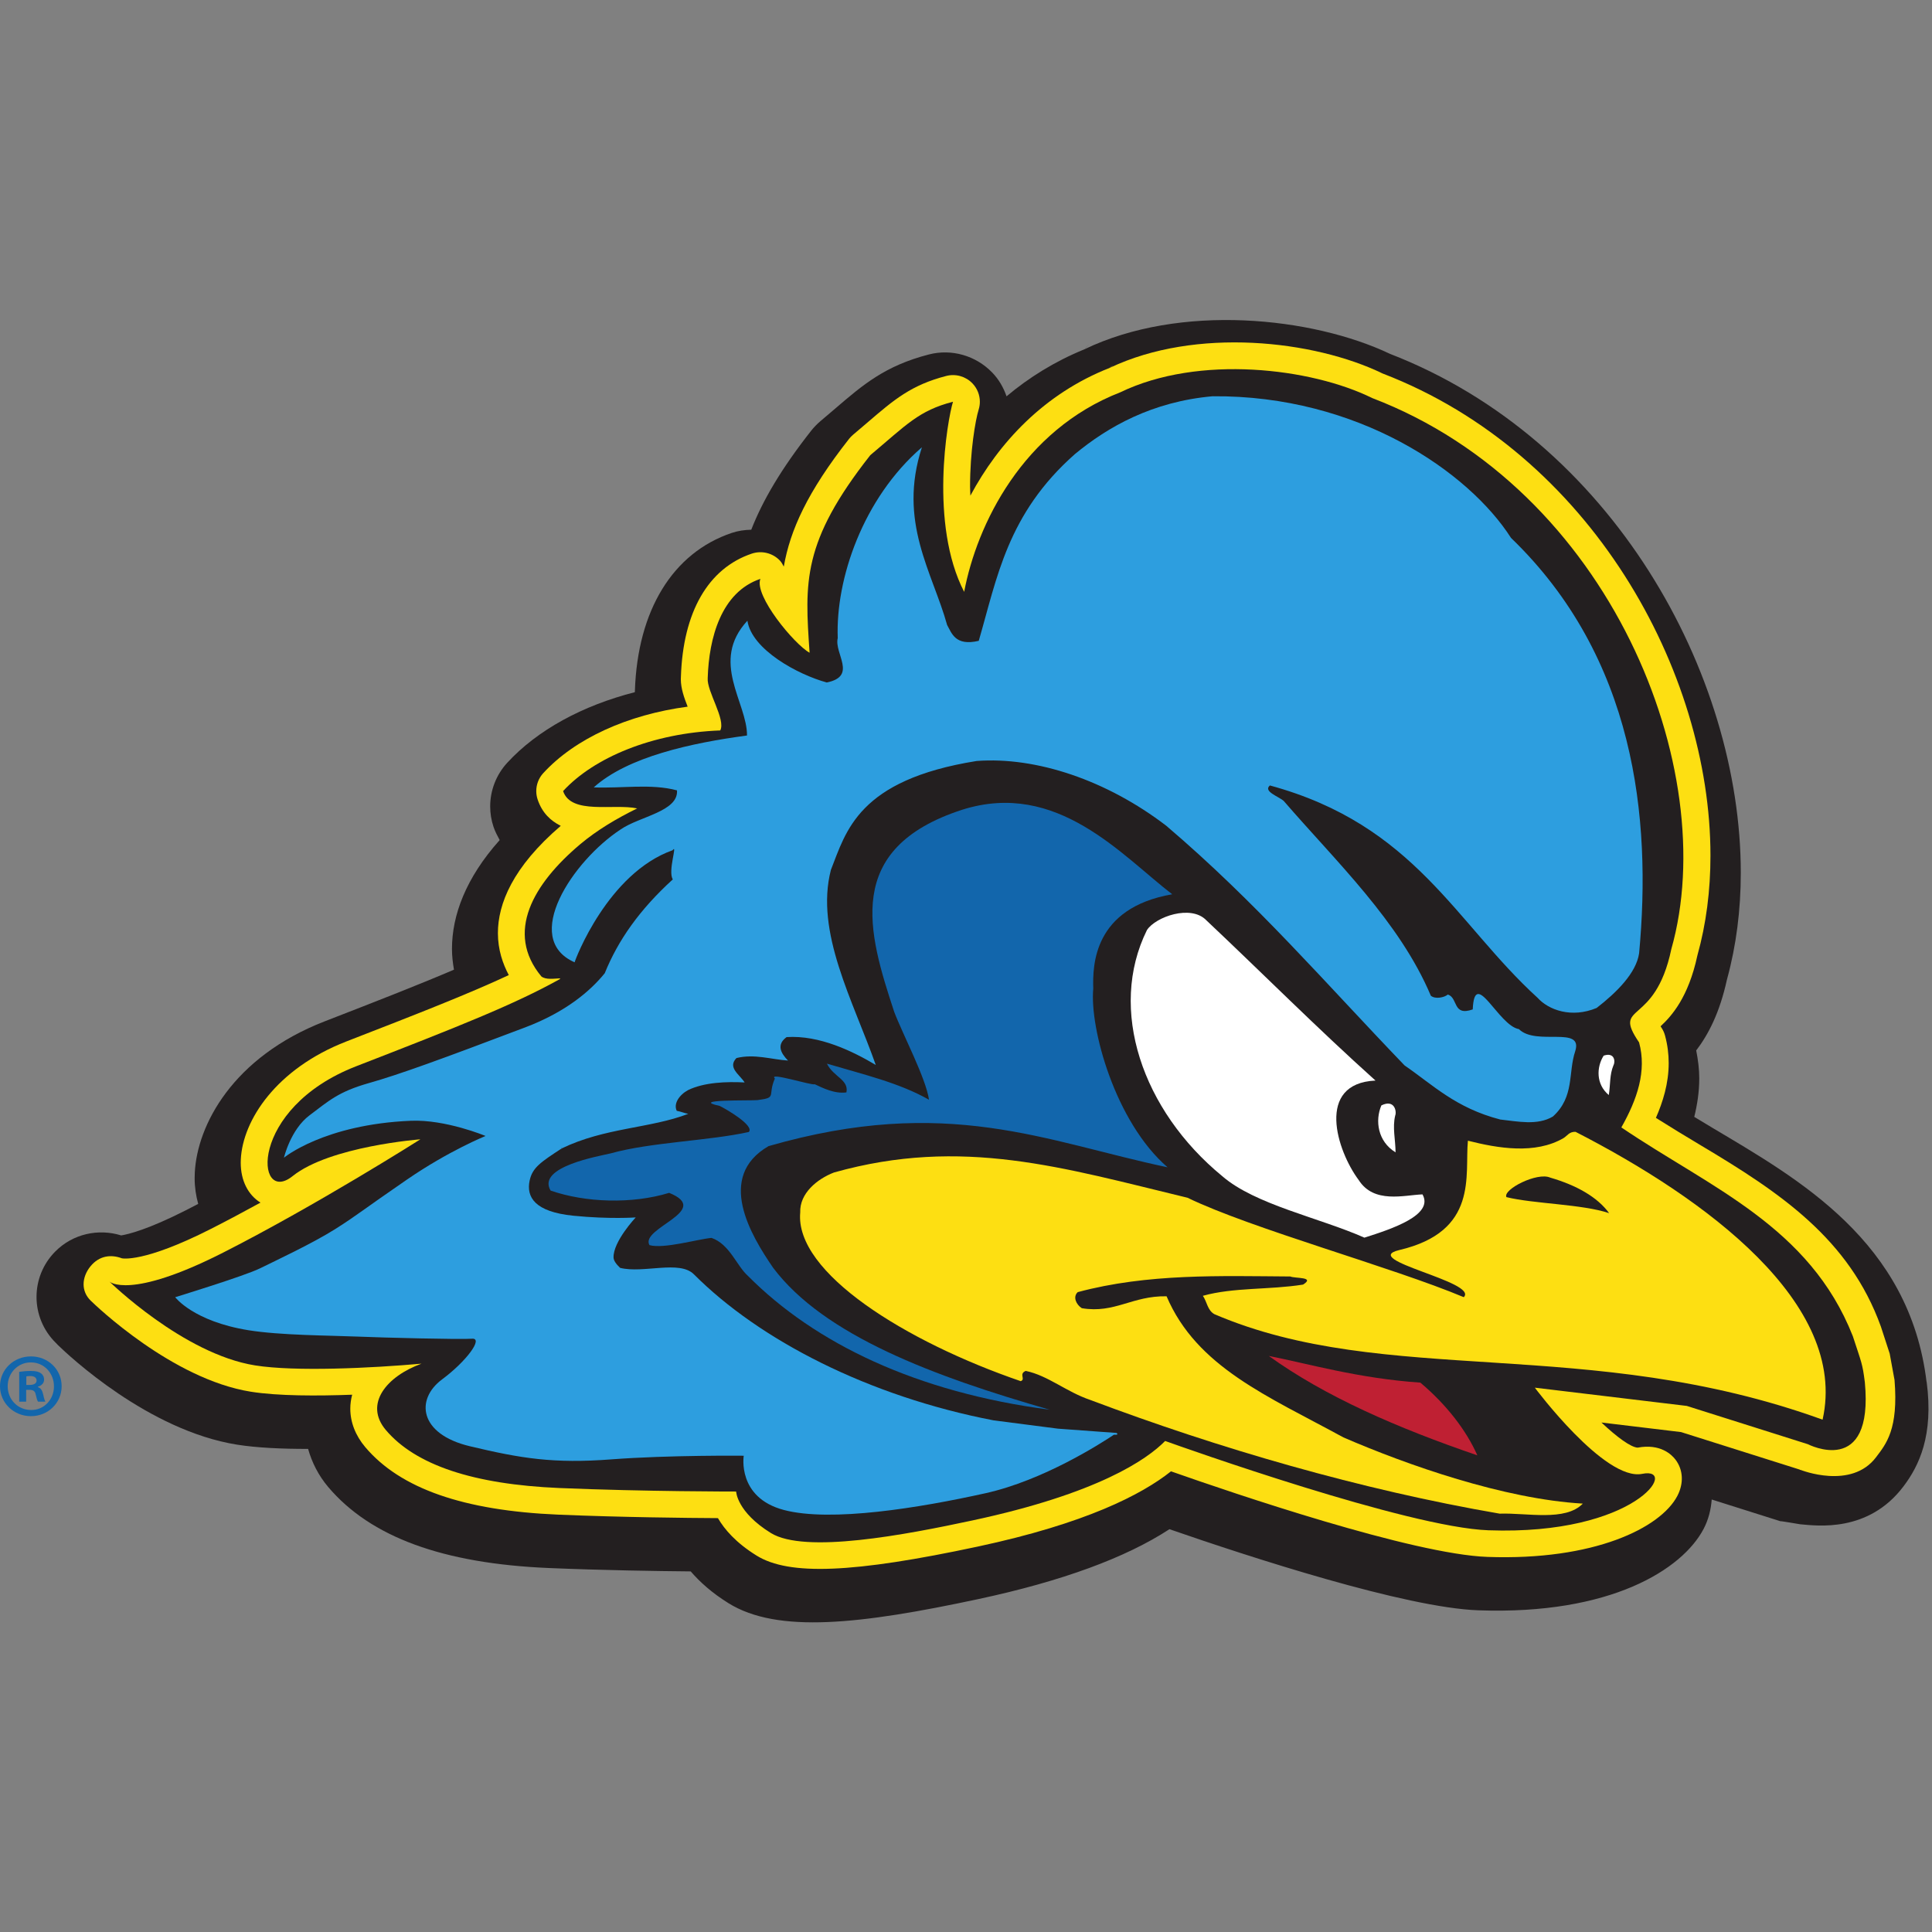 <?xml version="1.0" encoding="UTF-8"?>
<svg width="200px" height="200px" viewBox="0 0 200 200" version="1.1" xmlns="http://www.w3.org/2000/svg" xmlns:xlink="http://www.w3.org/1999/xlink">
    <rect x="0" y="0" width="200" height="200" fill="#808080" stroke="none"/>
    <!-- Generator: Sketch 51.3 (57544) - http://www.bohemiancoding.com/sketch -->
    <title>delaware</title>
    <desc>Created with Sketch.</desc>
    <defs></defs>
    <g id="delaware" stroke="none" stroke-width="1" fill="none" fill-rule="evenodd">
        <g id="delaware_BGL" transform="translate(0, 32.836)">
            <g id="delaware">
                <g id="g10" transform="translate(100, 67.754) scale(-1, 1) rotate(-180) translate(-100, -67.754) translate(0, 0.008)" fill-rule="nonzero">
                    <g id="g12" transform="translate(0, 0.352)">
                        <path d="M112.224,131.81 C112.227,131.813 112.23,131.814 112.232,131.818 C112.399,131.975 112.555,132.159 112.724,132.31 C112.554,132.159 112.387,131.992 112.224,131.81" id="path14" fill="#231F20"></path>
                        <path d="M5.997,28.744 C7.124,27.646 15.347,19.902 24.535,18.434 C26.615,18.103 29.242,17.99 31.895,17.994 C32.289,16.593 32.964,15.246 33.976,14.049 C38.365,8.87 45.837,6.127 56.822,5.662 C62.322,5.432 67.901,5.345 71.502,5.313 C72.457,4.209 73.702,3.085 75.412,2.023 C80.504,-1.14 89.077,-0.161 101.258,2.443 C109.909,4.293 116.53,6.723 121.06,9.682 C129.391,6.797 145.465,1.555 153.038,1.286 C166.723,0.793 174.153,5.516 176.356,9.711 C176.87,10.69 177.116,11.726 177.196,12.755 C180.686,11.652 184.302,10.509 184.302,10.509 C184.329,10.54 186.317,10.195 186.344,10.193 C188.067,10.045 193.402,9.277 197.054,14.123 C198.641,16.228 200.191,19.361 199.443,24.966 C199.452,24.9 199.426,25.03 199.443,24.966 L199.443,24.883 C197.7,39.474 186.196,45.913 177.317,51.204 C176.652,51.6 176.029,51.978 175.389,52.365 C175.692,53.593 175.907,54.93 175.907,56.365 C175.907,57.29 175.785,58.258 175.591,59.242 C176.864,60.908 178.027,63.176 178.765,66.545 C178.745,66.472 178.732,66.394 178.711,66.322 C178.741,66.427 178.765,66.535 178.79,66.642 C179.736,70.097 180.206,73.798 180.206,77.632 C180.206,98.187 166.94,122.428 143.888,131.354 C135.856,135.17 122.193,136.618 112.232,131.813 C109.182,130.567 106.512,128.902 104.197,126.957 C103.883,127.867 103.394,128.721 102.7,129.433 C101.007,131.173 98.51,131.899 96.153,131.289 C91.626,130.119 89.344,128.163 86.458,125.686 L84.936,124.392 C84.596,124.102 84.249,123.749 83.973,123.398 C80.872,119.455 78.954,116.177 77.77,113.147 C77.092,113.132 76.408,113.038 75.744,112.814 C69.652,110.759 66.008,104.817 65.726,96.509 C65.722,96.448 65.721,96.388 65.719,96.33 C60.327,94.953 55.636,92.426 52.505,89.017 C51.355,87.764 50.744,86.148 50.744,84.502 C50.744,83.793 50.857,83.079 51.09,82.386 C51.262,81.873 51.499,81.452 51.727,81.02 C48.215,77.094 46.788,73.23 46.788,69.755 C46.788,69.016 46.875,68.303 46.994,67.603 C43.518,66.115 39.235,64.436 33.617,62.257 C24.072,58.551 20.404,51.491 20.164,46.573 C20.154,46.386 20.15,46.202 20.15,46.018 C20.15,45.078 20.288,44.194 20.518,43.357 C20.087,43.133 19.655,42.907 19.227,42.69 C15.325,40.709 13.295,40.216 12.547,40.093 C10.2,40.823 7.54,40.276 5.704,38.411 C4.421,37.109 3.781,35.417 3.781,33.728 C3.781,32.001 4.45,30.274 5.785,28.964 C5.797,28.952 5.862,28.907 5.841,28.909 L5.997,28.744" id="path16" fill="#231F20"></path>
                        <path d="M196.121,25.131 C196.124,25.105 195.617,27.878 195.623,27.851 L194.71,30.654 C191.437,39.739 184.28,44.525 176.075,49.413 C174.439,50.388 172.901,51.326 171.419,52.262 C172.143,53.916 172.742,55.829 172.742,57.928 C172.742,58.857 172.627,59.817 172.36,60.797 C172.28,61.09 172.152,61.367 171.981,61.617 C171.941,61.677 171.936,61.692 171.902,61.744 C173.05,62.808 174.775,64.73 175.705,69.041 C175.716,69.082 175.727,69.123 175.735,69.164 C175.731,69.141 175.725,69.124 175.719,69.101 C176.623,72.334 177.067,75.806 177.067,79.404 C177.067,98.492 164.662,121.048 143.129,129.319 C136.004,132.776 123.774,134.136 114.877,129.902 C108.067,127.227 103.378,122.137 100.455,116.677 C100.447,116.987 100.42,117.304 100.42,117.609 C100.42,121.264 100.97,124.485 101.311,125.585 C101.393,125.851 101.434,126.124 101.434,126.395 C101.434,127.095 101.164,127.782 100.662,128.303 C99.965,129.025 98.929,129.317 97.953,129.065 C94.321,128.125 92.544,126.601 89.853,124.293 L88.299,122.971 C88.159,122.852 88.016,122.706 87.902,122.562 C83.575,117.061 81.791,113.084 81.138,109.327 C81.021,109.548 80.909,109.774 80.729,109.96 C79.983,110.741 78.848,111.017 77.822,110.672 C73.305,109.148 70.704,104.619 70.488,97.92 C70.484,97.838 70.479,97.756 70.479,97.674 C70.479,96.713 70.819,95.764 71.185,94.831 C64.981,94.003 59.536,91.54 56.239,87.951 C55.765,87.434 55.514,86.769 55.514,86.091 C55.514,85.8 55.561,85.505 55.656,85.22 C56.121,83.834 57.009,83.008 58.049,82.493 C53.058,78.213 51.543,74.409 51.543,71.392 C51.543,69.648 52.056,68.205 52.669,67.042 C48.602,65.141 43.383,63.093 35.862,60.175 C28.584,57.35 25.127,52.01 24.929,47.969 C24.923,47.852 24.92,47.736 24.92,47.621 C24.92,45.771 25.681,44.286 26.965,43.49 C25.265,42.557 23.534,41.634 21.836,40.771 C14.831,37.213 12.636,37.721 12.615,37.726 L12.602,37.731 C11.482,38.145 10.275,38.003 9.371,36.901 C8.908,36.335 8.653,35.678 8.653,35.038 C8.653,34.432 8.881,33.841 9.376,33.356 C9.379,33.352 9.395,33.337 9.4,33.332 C9.88,32.863 17.813,25.217 25.966,23.914 C28.782,23.465 32.862,23.47 36.456,23.604 C36.331,23.124 36.263,22.641 36.263,22.16 C36.263,20.76 36.793,19.382 37.816,18.172 C41.447,13.888 47.981,11.604 57.792,11.188 C64.311,10.914 71.119,10.845 74.32,10.828 C74.997,9.664 76.18,8.28 78.317,6.953 C81.69,4.858 88.327,5.128 101.223,7.884 C112.379,10.27 118.179,13.256 121.221,15.672 C127.657,13.407 146.229,7.089 153.98,6.813 C165,6.416 171.894,9.805 173.636,13.122 C174.318,14.423 174.248,15.83 173.446,16.885 C173.047,17.411 171.869,18.564 169.529,18.125 C168.829,18.16 167.402,19.196 165.781,20.726 C169.875,20.235 173.755,19.768 174.022,19.736 C174.503,19.585 186.306,15.853 186.306,15.853 C186.323,15.816 186.329,15.827 186.406,15.816 C186.418,15.815 191.641,13.724 194.211,17.135 C195.254,18.518 196.537,20.02 196.121,25.131" id="path18" fill="#FDDF12"></path>
                        <path d="M114.76,129.855 C114.854,129.917 114.956,129.955 115.05,130.015 C115.126,130.055 115.187,130.113 115.26,130.156 C115.092,130.064 114.924,129.964 114.76,129.855" id="path20" fill="#FDDF12"></path>
                        <path d="M193.049,24.883 C193.979,14.943 187.149,18.481 187.149,18.481 L174.616,22.444 L158.885,24.333 C158.885,24.333 166.121,14.62 170.001,15.412 C173.885,16.2 169.391,9.019 154.079,9.57 C145.738,9.867 122.493,18.144 120.616,18.815 C118.739,16.908 113.685,13.373 100.637,10.582 C93.731,9.105 83.314,7.103 79.79,9.293 C76.265,11.48 76.206,13.581 76.206,13.581 C76.206,13.581 66.815,13.57 57.91,13.944 C49.002,14.321 43.015,16.323 39.943,19.947 C37.656,22.651 40.027,25.51 43.634,26.818 C38.479,26.36 30.587,25.972 26.407,26.638 C18.959,27.828 11.329,35.317 11.329,35.317 C11.329,35.317 13.361,33.368 23.102,38.316 C32.843,43.266 43.518,50.042 43.518,50.042 C43.518,50.042 34.15,49.331 30.286,46.23 C26.421,43.13 25.633,53.243 36.874,57.606 C47.478,61.721 53.255,64.009 57.954,66.628 C57.968,66.655 57.979,66.681 57.992,66.708 C57.346,66.68 56.498,66.536 56.037,66.908 C52.273,71.449 55.184,76.489 60.085,80.607 C61.809,82.049 63.792,83.232 65.961,84.298 C63.53,84.818 59.125,83.609 58.292,86.092 C61.465,89.547 67.517,92.105 74.559,92.369 C75.155,93.503 73.153,96.434 73.262,97.78 C73.385,101.913 74.646,106.688 78.716,108.06 C78.03,106.347 82.243,101.264 83.81,100.413 C83.303,107.722 83.011,111.863 90.092,120.864 C93.855,124.022 95.1,125.477 98.654,126.396 C98.064,124.493 96.195,113.706 99.81,106.713 C101.128,113.689 105.86,123.444 115.975,127.374 C124.122,131.308 135.763,129.882 142.041,126.781 C166.7,117.366 178.273,88.27 173.014,69.727 C171.307,61.592 166.823,64.274 169.677,60.075 C170.485,57.119 169.488,54.185 167.841,51.274 C177.047,45.035 187.319,41.041 191.804,29.664 C192.717,26.862 192.8,26.861 193.049,24.883" id="path22" fill="#231F20"></path>
                        <path d="M121.346,75.41 C113.183,73.986 113.105,68.054 113.174,65.64 C112.785,61.539 115.442,51.832 120.867,47.145 C108.228,49.809 98.072,54.669 79.559,49.337 C74.08,46.159 77.736,40.098 80.025,36.757 C85.289,29.735 96.697,25.485 108.67,22.05 C94.894,23.848 84.363,28.916 77.416,35.914 C76.256,36.95 75.534,39.189 73.654,39.838 C72.164,39.694 68.733,38.68 67.232,39.088 C66.228,40.868 73.823,42.65 69.27,44.501 C65.417,43.321 60.606,43.487 56.998,44.736 C55.521,47.214 62.09,48.309 63.224,48.589 C67.349,49.745 73.414,49.886 77.523,50.803 C78.106,51.474 75.185,53.163 74.499,53.501 C71.291,54.195 77.662,54.029 78.411,54.101 C80.495,54.367 79.421,54.508 80.215,56.336 C79.471,57.059 84.023,55.596 84.344,55.742 C85.181,55.356 86.4,54.73 87.621,54.9 C87.886,56.224 86.274,56.502 85.604,57.875 C89.413,56.746 93.093,55.892 96.17,54.138 C95.852,56.373 93.423,60.962 92.564,63.247 C89.875,71.428 87.235,80.144 99.6,84.158 C109.427,87.271 116.118,79.425 121.346,75.41" id="path24" fill="#1266AC"></path>
                        <path d="M124.878,72.717 C130.694,67.235 136.338,61.559 142.39,56.125 C136.159,55.837 138.387,48.853 140.654,45.825 C142.229,43.354 145.336,44.267 147.255,44.342 C148.469,42.205 144.06,40.755 141.24,39.863 C136.578,41.93 129.927,43.277 126.522,46.233 C118.236,53.037 114.674,63.501 118.731,71.703 C119.623,73.075 123.285,74.375 124.878,72.717" id="path26" fill="#FFFFFF"></path>
                        <path d="M122.931,43.994 C129.543,40.788 144.147,36.801 151.531,33.701 C153.097,35.29 140.649,37.565 144.843,38.577 C153.095,40.51 151.617,46.34 151.957,49.9 C155.079,49.109 158.916,48.46 161.855,50.168 C162.255,50.41 162.438,50.841 163.1,50.818 C176.501,43.945 191.366,33.074 188.674,21.02 C164.396,29.812 143.491,24.311 125.71,31.943 C124.988,32.352 124.956,33.218 124.52,33.843 C127.728,34.734 131.388,34.447 134.894,35.004 C136.187,35.821 134.066,35.626 133.57,35.843 C126.384,35.889 118.817,36.173 111.565,34.222 C111.032,33.719 111.419,32.923 111.987,32.561 C115.397,31.987 117.211,33.863 120.764,33.793 C123.89,26.459 131.238,23.461 139.07,19.184 C145.682,16.323 155.673,12.805 163.854,12.331 C162.038,10.454 158.062,11.391 155.243,11.291 C140.874,13.764 126.128,18.062 112.866,23.062 C110.369,23.905 108.505,25.585 106.184,26.068 C105.424,25.754 106.219,25.199 105.661,25.007 C93.758,29.093 82.267,36.24 82.839,42.467 C82.763,44.438 84.578,45.934 86.335,46.609 C99.617,50.343 110.079,47.09 122.931,43.994" id="path28" fill="#FDDF12"></path>
                        <path d="M144.429,52.496 C144.131,51.244 144.459,50.04 144.468,48.694 C142.612,49.823 142.331,51.989 142.999,53.552 C144.362,54.227 144.606,52.927 144.429,52.496" id="path30" fill="#FFFFFF"></path>
                        <path d="M166.575,42.4 C163.768,43.339 158.758,43.362 155.944,44.058 C155.551,44.85 159.136,46.677 160.473,46.079 C163.206,45.286 165.367,44.061 166.575,42.4" id="path32" fill="#231F20"></path>
                        <path d="M147.033,24.856 C149.692,22.62 151.78,19.948 152.935,17.327 C144.643,20.164 137.188,23.409 131.347,27.616 C135.334,26.841 140.577,25.295 147.033,24.856" id="path34" fill="#BF2033"></path>
                        <path d="M156.418,112.302 C152.061,119.12 140.572,127.091 125.52,126.963 C119.28,126.407 114.69,123.807 111.264,120.968 C104.264,114.782 103.217,108.143 101.32,101.646 C98.867,101.068 98.521,102.461 98.047,103.281 C96.525,108.765 92.921,113.951 95.436,121.682 C89.303,116.387 86.489,107.993 86.723,101.929 C86.329,100.341 88.787,97.985 85.587,97.334 C82.583,98.151 77.823,100.739 77.371,103.727 C73.456,99.5 77.353,95.262 77.331,91.845 C71.583,91.074 64.99,89.652 61.463,86.474 C64.39,86.355 67.387,86.886 70.082,86.166 C70.247,83.977 66.196,83.47 64.25,82.122 C59.317,78.896 53.912,70.817 59.484,68.366 C59.551,68.67 62.921,77.586 69.628,79.968 C70.176,80.712 69.105,77.794 69.65,76.952 C66.184,73.791 63.983,70.642 62.603,67.237 C61.127,65.415 58.604,63.233 54.359,61.626 C45.599,58.309 41.381,56.77 38.187,55.864 C34.992,54.958 34.012,54.001 32.042,52.526 C30.073,51.051 29.395,48.139 29.395,48.139 C29.395,48.139 33.538,51.582 42.523,51.962 C46.14,52.116 50.265,50.388 50.265,50.388 C50.265,50.388 46.491,48.87 42.149,45.888 C37.564,42.739 37.039,42.234 34.77,40.793 C32.397,39.287 28.499,37.466 26.909,36.682 C25.322,35.899 18.137,33.697 18.137,33.697 C18.137,33.697 19.993,31.208 25.71,30.281 C29.031,29.744 34.106,29.741 36.929,29.623 C39.752,29.505 47.656,29.31 48.862,29.4 C50.066,29.492 48.309,27.08 45.762,25.189 C42.994,23.132 43.37,19.526 48.64,18.27 C53.912,17.014 57.29,16.452 63.313,16.912 C69.34,17.368 76.991,17.287 76.991,17.287 C76.991,17.287 76.276,12.958 81.145,11.672 C86.015,10.383 95.224,11.896 102.024,13.407 C108.024,14.741 113.989,18.576 115.31,19.46 C115.616,19.445 115.794,19.479 115.583,19.646 L109.521,20.089 L102.85,20.95 C89.909,23.445 78.642,29.249 71.842,36.058 C70.358,37.571 66.602,36.129 64.193,36.736 C63.78,37.124 63.523,37.49 63.514,37.805 C63.465,39.461 65.809,41.957 65.809,41.957 C65.809,41.957 63.114,41.757 59.362,42.132 C55.33,42.535 54.474,44.079 54.826,45.763 C55.112,47.119 55.978,47.68 58.144,49.097 C58.231,48.765 57.977,49.42 58.144,49.097 C62.635,51.271 67.309,51.163 71.25,52.68 C70.825,52.753 70.482,52.92 70.057,52.992 C69.704,53.713 70.295,54.628 71.222,55.134 C72.906,55.952 75.215,56.026 77.084,55.93 C76.543,56.771 75.29,57.469 76.237,58.455 C78.1,58.913 79.824,58.313 81.576,58.194 C80.797,58.987 80.373,59.853 81.429,60.624 C84.839,60.842 88.27,59.158 90.66,57.74 C88.305,64.403 84.354,71.487 86.015,77.935 C87.586,81.905 88.798,87.243 101.109,89.208 C107.268,89.668 114.58,87.214 120.735,82.499 C130.129,74.492 137.167,66.252 145.402,57.691 C148.343,55.672 150.682,53.29 155.31,52.091 C157.097,51.899 159.146,51.443 160.758,52.404 C163.013,54.451 162.32,56.929 163.06,59.143 C163.944,61.86 159.025,59.67 157.238,61.449 C155.108,61.808 152.646,67.895 152.458,63.491 C150.351,62.745 150.959,64.694 149.88,65.031 C149.514,64.717 148.565,64.524 148.118,64.909 C144.88,72.58 138.32,78.786 132.898,85.062 C132.414,85.518 130.721,86.049 131.458,86.673 C146.489,82.589 150.689,72.415 159.165,64.697 C160.31,63.423 162.688,62.558 165.282,63.639 C167.36,65.252 169.376,67.252 169.68,69.296 C170.987,83.369 169.26,99.92 156.418,112.302" id="path36" fill="#2D9EDF"></path>
                        <path d="M167.022,57.695 C166.615,56.721 166.716,55.713 166.542,54.626 C165.198,55.742 165.262,57.518 166.011,58.705 C167.2,59.098 167.223,58.025 167.022,57.695" id="path38" fill="#FFFFFF"></path>
                        <path d="M2.727,24.616 L3.068,24.616 C3.465,24.616 3.787,24.748 3.787,25.068 C3.787,25.349 3.579,25.538 3.124,25.538 C2.935,25.538 2.802,25.519 2.727,25.5 L2.727,24.616 Z M2.708,22.887 L1.988,22.887 L1.988,25.97 C2.272,26.008 2.67,26.064 3.181,26.064 C3.768,26.064 4.033,25.97 4.242,25.82 C4.431,25.688 4.564,25.462 4.564,25.162 C4.564,24.786 4.279,24.541 3.92,24.429 L3.92,24.391 C4.223,24.297 4.374,24.052 4.469,23.639 C4.564,23.169 4.639,23 4.696,22.887 L3.939,22.887 C3.844,23 3.787,23.263 3.693,23.639 C3.636,23.959 3.446,24.109 3.049,24.109 L2.708,24.109 L2.708,22.887 Z M3.181,26.948 C1.837,26.948 0.795,25.838 0.795,24.485 C0.795,23.113 1.837,22.022 3.219,22.022 C4.564,22.004 5.586,23.113 5.586,24.466 C5.586,25.838 4.564,26.948 3.2,26.948 L3.181,26.948 Z M3.219,27.568 C4.98,27.568 6.382,26.214 6.382,24.485 C6.382,22.755 4.98,21.383 3.2,21.383 C1.42,21.383 0,22.755 0,24.485 C0,26.214 1.42,27.568 3.2,27.568 L3.219,27.568 Z" id="path40" fill="#1266AC"></path>
                    </g>
                </g>
            </g>
        </g>
    </g>
</svg>
